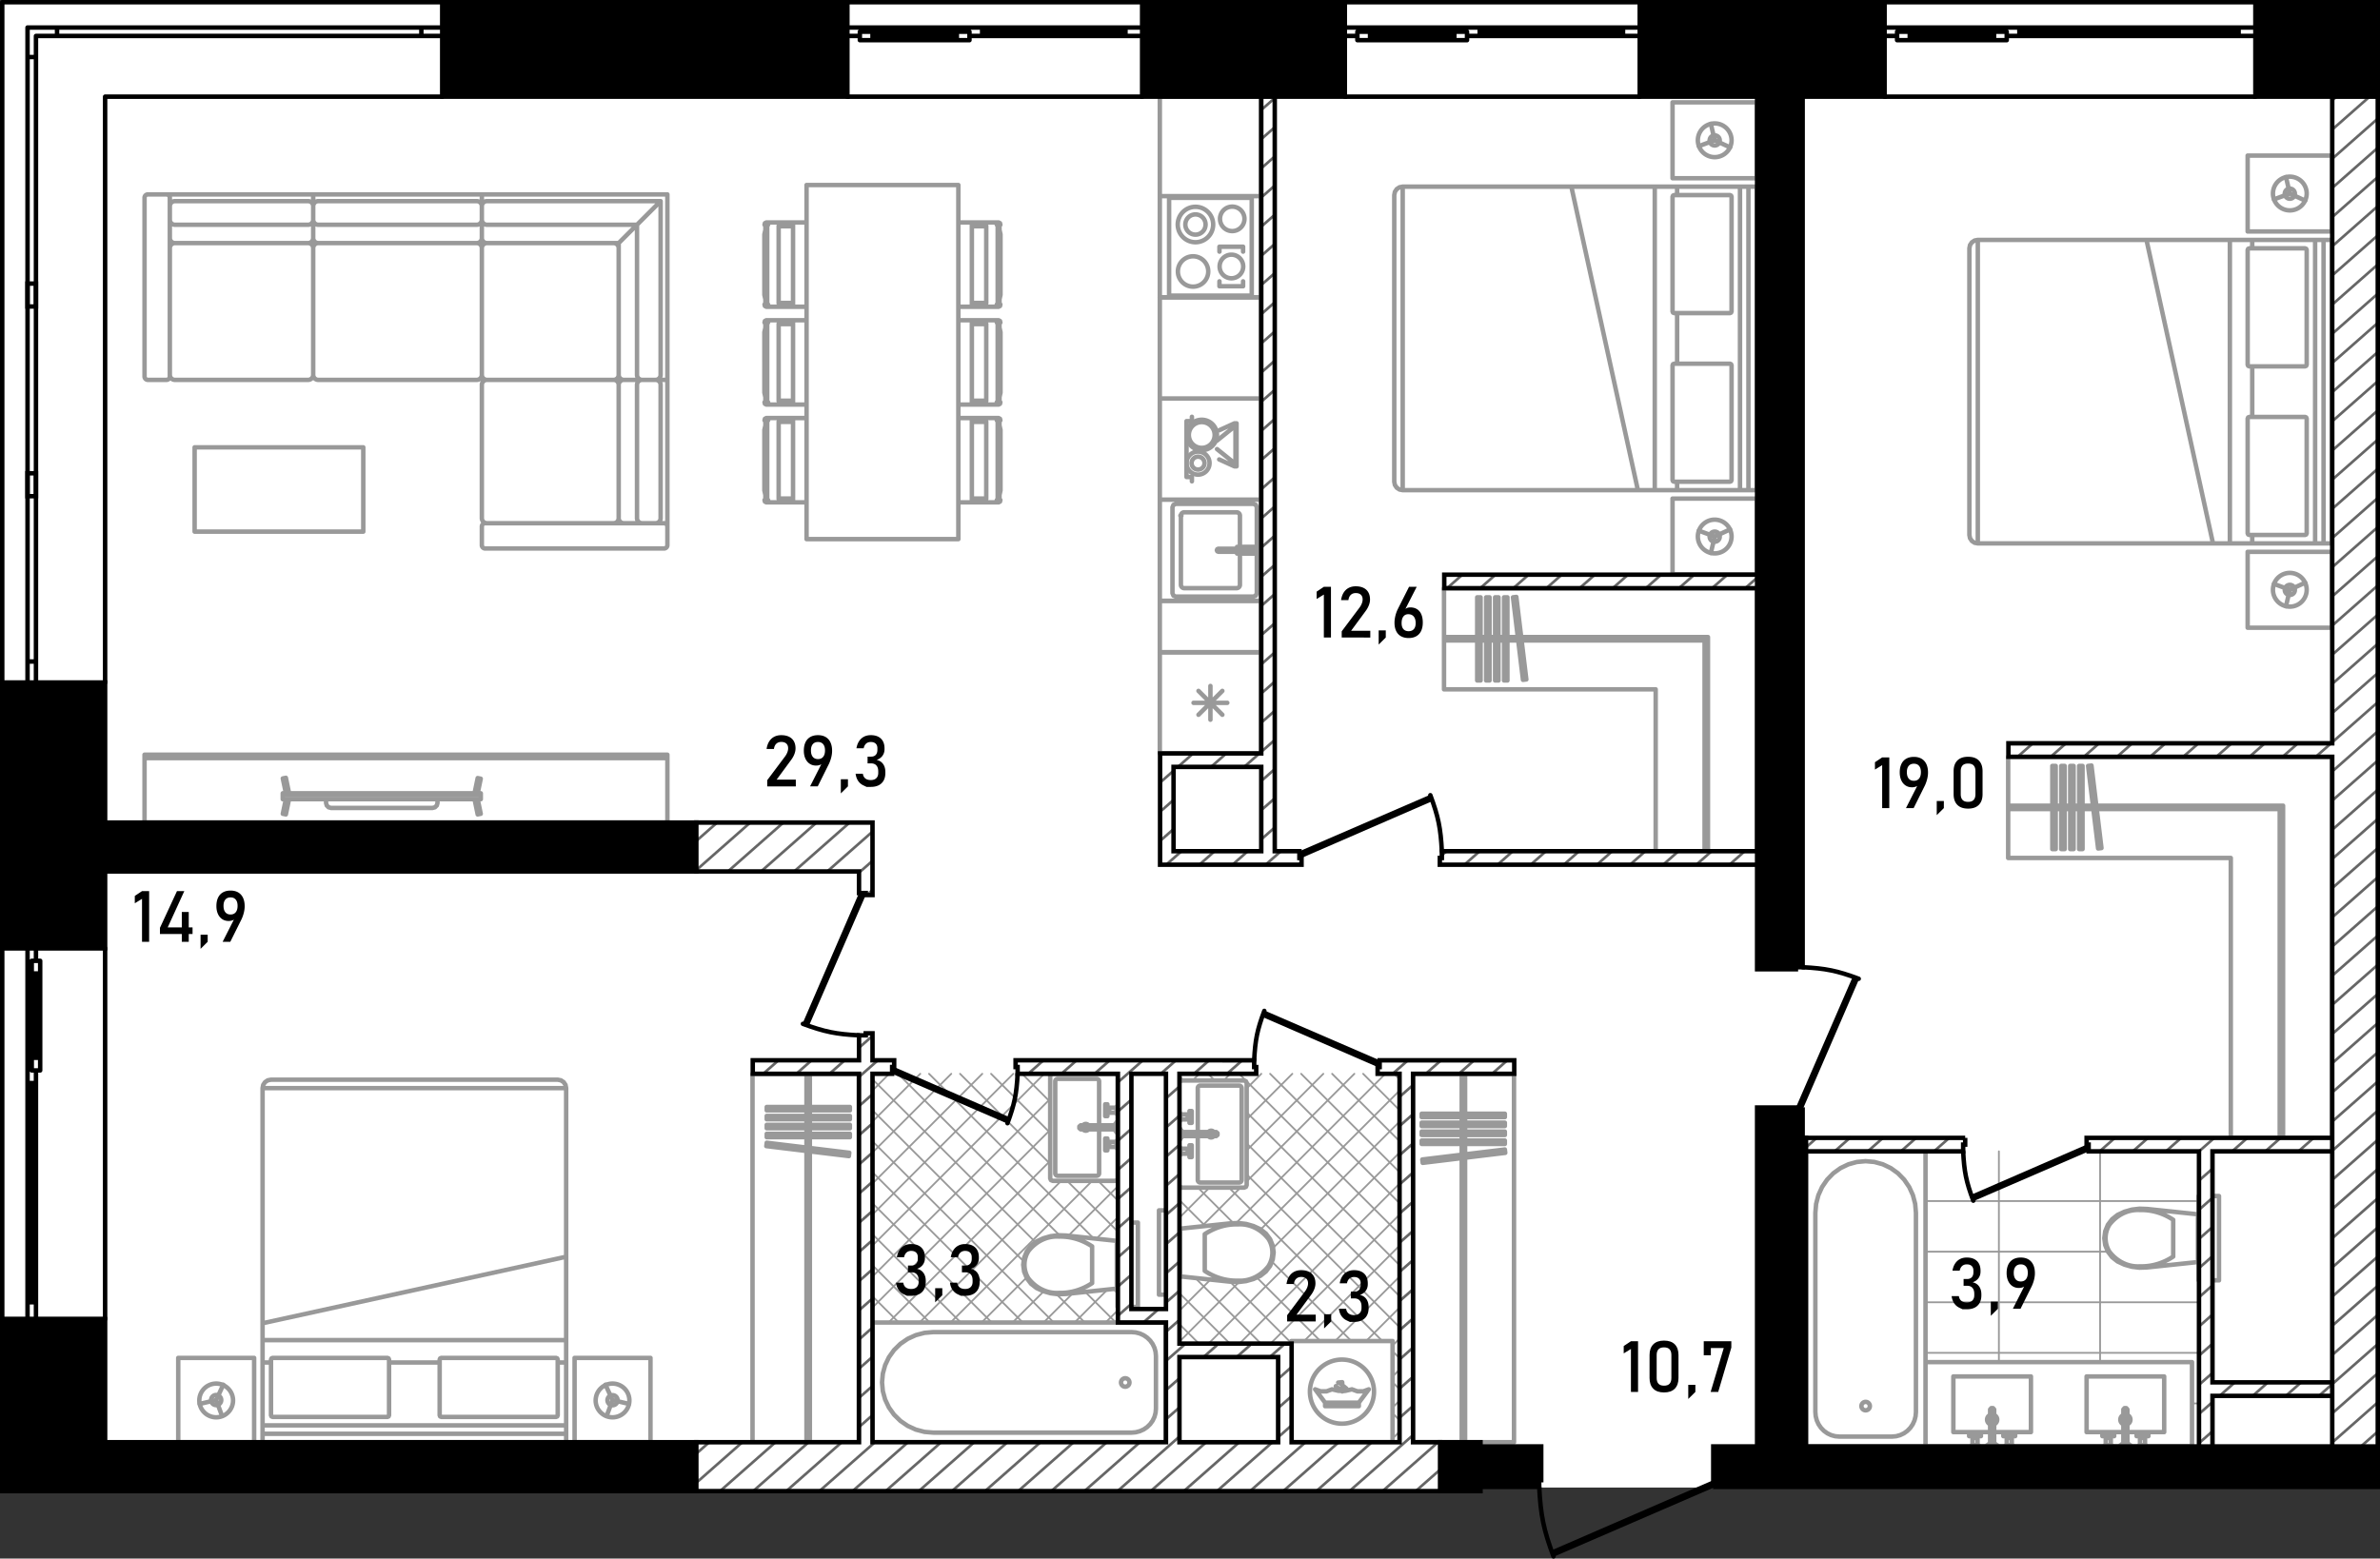 <svg version="1.1" id="_x31_2_1_" xmlns="http://www.w3.org/2000/svg" x="0" y="0" viewBox="0 0 533.221 349.274" xml:space="preserve"><rect x="0" y="0" width="533.221" height="349.274" fill="#333333" stroke="none"/><style>.st0,.st1{fill-rule:evenodd;clip-rule:evenodd}.st0{fill:#fff}.st1{stroke-width:.4}.st1,.st2{fill:none;stroke:#999;stroke-linecap:round;stroke-linejoin:round;stroke-miterlimit:3}.st2,.st4,.st5,.st7,.st8{fill-rule:evenodd;clip-rule:evenodd}.st5,.st7,.st8{fill:none;stroke:#000}.st5{stroke-linecap:round;stroke-linejoin:round;stroke-miterlimit:3}.st7,.st8{stroke-miterlimit:22.926}.st8{stroke:#666;stroke-width:.6}</style><g id="fon_1_"><path id="fon" class="st0" d="M.447.392h532.328v332.965H.447z"/></g><g id="mebel_9_"><path class="st1" d="M491.102 314.504h1.511m-61.214-11.336h61.214m-61.214-11.336h61.214m-61.214-11.336h40.872m-40.872-11.336h61.214m-22.104 36.086v-47.233m-22.672 47.233v-47.233M311.995 322.382l1.511-1.511m-1.511-5.436l1.511-1.511m-1.511-5.436l1.511-1.511m-1.511-5.436l1.511-1.511m-7.439.492l7.439-7.44m-14.386 7.44l14.386-14.386m-21.332 14.386l21.332-21.332m-28.847 21.9l28.847-28.848m-35.795 28.848l35.795-35.794m-42.74 35.794l42.741-42.741m-49.311 42.363l13.435-13.435m7.592-7.592l28.284-28.284m-49.311 42.365l7.013-7.013m11.235-11.235l31.063-31.063m-49.311 42.364l.729-.729m11.994-11.995l33.463-33.464m-41.14 34.194l8.688-8.688m1.379-1.379l24.126-24.126m-39.239 32.293l6.788-6.788m8.325-8.326l17.179-17.179m-32.292 25.346l.119-.119m14.994-14.995l10.232-10.232m-10.232 3.285l3.285-3.285m-8.458 1.511l1.512-1.512m-8.459 1.512l1.512-1.512m44.805 1.158l-1.158-1.158m1.158 8.105l-8.105-8.105m8.105 15.052l-15.052-15.052m15.052 21.999l-21.999-21.999m21.999 28.946l-28.946-28.945m28.946 35.893l-35.892-35.893m35.892 42.838l-34.197-34.196m-7.131-7.131l-1.512-1.512m42.84 49.786l-34.197-34.197m-14.077-14.077l-1.037-1.037m49.311 56.258l-34.197-34.197m34.197 41.144l-1.511-1.511m-2.278-2.278l-34.385-34.385m38.174 45.121l-1.511-1.511m-9.225-9.225l-17.814-17.814m-8.594-8.594l-7.977-7.977m45.121 52.068l-1.511-1.511m-16.172-16.172l-14.248-14.248m-11.533-11.533l-5.846-5.846m25.127 32.074l-13.756-13.756m6.93 13.877L267.8 286.393m7.749 14.697l-11.354-11.354m4.408 11.354l-4.407-4.407M247.7 296.366l2.703-2.703m-9.65 2.703l7.375-7.375m-14.321 7.375l6.555-6.555m-13.502 6.555l6.986-6.986m11.786-11.786l4.771-4.771m-30.49 23.543l10.075-10.075m9.361-9.36l11.054-11.054m-37.438 30.489l31.741-31.741m-38.687 31.741l31.741-31.741m-38.688 31.741l36.216-36.216m-39.864 32.918l39.864-39.865m-39.864 32.917l39.864-39.864m-39.864 32.917l38.542-38.542m-38.542 31.595l31.596-31.595m-31.596 24.648l24.648-24.648m-24.648 17.701l17.702-17.701m-17.702 10.754l10.754-10.754m-10.754 3.807l3.808-3.807m36.056 6.303l-6.303-6.303m21.418 28.365l-4.371-4.371m-10.744-10.744l-13.249-13.25m28.364 35.313l-11.318-11.318m-3.797-3.797l-20.197-20.197m29.954 36.9l-36.9-36.9m42.258 49.206l-.982-.983m-12.03-12.03l-36.193-36.194m48.788 55.735l-6.848-6.848m-11.139-11.138l-36.575-36.575m47.615 54.561l-6.389-6.389m-7.307-7.306l-33.919-33.919m40.668 47.614l-40.667-40.667m33.72 40.667l-33.72-33.721m26.773 33.721l-26.773-26.773m19.826 26.773l-19.827-19.827m12.88 19.827l-12.879-12.879m5.932 12.879l-5.933-5.933"/><path class="st2" d="M149.521 169.13H32.383m0 0v15.2m0 0H149.52m.001 0v-15.2M149.521 169.886H32.383M90.952 169.13v.756M149.521 169.13v.756M261.172 323.195h-65.748m0 0v-26.828m0 0h65.748m0 0v26.828M253.501 298.513l.952.082m0-.001l.922.242m0 0l.866.395m0 0l.782.537m0 .001l.675.661m0 0l.549.766m0-.001l.403.848m0 .001l.247.903m0 0l.083.932m0 0v11.804m0-.001l-.083.932m0 .001l-.247.903m0-.001l-.403.848m0 .001l-.549.766m0 0l-.675.662m0 0l-.782.536m0-.001l-.866.395m0 0l-.922.243m0 0l-.952.081m0 0h-44.379m0 0l-1.999-.171m0 .001l-1.937-.509m.001-.001l-1.817-.83m-.001.001l-1.643-1.127m.001-.001l-1.419-1.388m0 .001l-1.15-1.609m0-.001l-.848-1.78m-.001 0l-.519-1.897m0 .001l-.175-1.957m0-.001l.175-1.956m0 .001l.519-1.898m0 0l.848-1.78m.001-.001l1.15-1.609m0 0l1.419-1.389m0 0l1.643-1.126m-.001 0l1.817-.83m.001.001l1.937-.509m-.001 0l1.999-.171m0 0h44.379M253.048 309.78a.946.946 0 11-1.891-.001.946.946 0 011.891.001zM235.412 289.827l-1.645-.469m0 0l-1.552-.718m0-.001l-1.229-.968m0 0l-.943-1.248m0 .001l-.594-1.448m0-.001l-.205-1.551m0 .001l.205-1.551m0-.001l.594-1.448m0 .001l.943-1.248m0-.001l1.229-.967m0 .001l1.552-.719m0 0l1.645-.469m0-.001l1.698-.207m0 .001l1.709.059m0 0l11.585 1.223m0-.001v10.654m0 0l-11.585 1.223m0 .001l-1.709.06m0-.001l-1.698-.208M244.682 279.308v4.116M244.682 283.425v4.117M229.528 283.425a5.74 5.74 0 01.887-3.063M230.415 280.361c1.723-2.217 4.238-3.413 6.83-3.248M237.245 277.113c2.609-.071 5.185.689 7.437 2.195M244.682 287.541c-2.253 1.505-4.828 2.265-7.437 2.195M237.245 289.736c-2.591.166-5.106-1.031-6.83-3.248M230.415 286.488a5.752 5.752 0 01-.887-3.063M250.403 278.777v9.295m0 0h-.189m0 0v-9.295m0 0h.189M250.403 292.871v-18.893M254.937 292.871v-18.893M250.403 292.871h4.534M250.403 273.978h4.534M250.403 264.059v-22.861m0 .001l-.166-.401m0-.001l-.401-.166m0 0h-13.981m0 0l-.4.166m0 0l-.166.401m0 .001v22.861m0-.001l.166.4m0 0l.4.166m0 0h13.981m0 0l.401-.166m0 0l.166-.4M246.247 262.926v-9.843m0-.907v-9.844M245.68 241.766h-8.691M236.422 242.332v20.594M236.989 263.492h8.691M245.68 241.766c.313 0 .567.253.567.566M236.422 242.332c0-.313.254-.566.567-.566M236.989 263.492a.566.566 0 01-.567-.566M246.247 262.926a.566.566 0 01-.567.566M243.863 253.083a.755.755 0 01-1.208 0h1.208zm-1.21-.907a.755.755 0 011.21 0h-1.21zM249.874 252.175v.907m0 0h-7.748m0 0l-.301-.256m0 0v-.395m0 0l.301-.256m0 0h7.748M249.874 253.385v-1.512m0 0h.265m0 0v1.512m0 0h-.265M250.139 253.762v-2.268m0 .001h.265m0 0v2.268m0-.001h-.265M248.514 255.897h1.625m0 0v-.095m0 0h.132m0 0v-.283m0 0h.132m0 0v1.89m0 0h-.132m0 0v-.284m0 0h-.132m0 0v-.094m0 0h-1.625m0 0v-.322m0 0h-.416m0 0v1.078m0 0h-.491m0 0v-2.646m0 0h.491m0 0v1.077m0 0h.416m0 0v-.321M248.514 249.36h1.625m0 0v.095m0 0h.132m0 0v.283m0 0h.132m0 0v-1.89m0 0h-.132m0 0v.284m0 0h-.132m0 0v.094m0 0h-1.625m0 0v.322m0 0h-.416m0 0v-1.077m0 0h-.491m0 0v2.645m0 0h.491m0 0v-1.077m0 0h.416m0 0v.321M248.098 256.71l-.072-.072M248.098 256.219l-.072.071M248.514 256.71v-.491M250.139 257.031v-1.134M250.271 255.803v1.323M248.098 248.548l-.072.072M248.098 249.039l-.072-.072M248.514 248.548v.491M250.139 248.227v1.133M250.271 249.455v-1.323M248.098 256.464a.246.246 0 11-.492 0 .246.246 0 01.492 0zM248.098 248.794a.246.246 0 11-.491-.001.246.246 0 01.491.001zM279.187 274.283l1.645.469m0 0l1.552.718m0 0l1.229.968m0 0l.943 1.248m0 0l.594 1.448m0 0l.206 1.551m0 0l-.206 1.551m0 0l-.594 1.448m0 0l-.943 1.248m0 0l-1.229.968m0 0l-1.552.718m0 0l-1.645.469m0 0l-1.698.207m0 0l-1.709-.059m0 0l-11.585-1.223m0 0v-10.654m0 0l11.585-1.223m0 0l1.709-.059m0 0l1.698.207M269.917 284.802v-4.117M269.917 280.685v-4.116M285.07 280.685a5.737 5.737 0 01-.886 3.064M284.184 283.749c-1.723 2.217-4.238 3.413-6.83 3.248M277.354 286.997c-2.609.07-5.185-.689-7.437-2.195M269.917 276.569c2.253-1.505 4.828-2.266 7.437-2.195M277.354 274.374c2.591-.165 5.107 1.031 6.83 3.248M284.184 277.621c.571.889.881 1.961.886 3.064M264.195 285.333v-9.295m0 0h.189m0 0v9.295m0 0h-.189M264.195 271.239v18.893M259.661 271.239v18.893M264.195 271.239h-4.534M264.195 290.132h-4.534M264.195 242.71v22.861m0 0l.166.401m0 0l.401.166m0 0h13.981m0 0l.401-.166m0 0l.165-.401m0 0V242.71m0 0l-.165-.401m0 0l-.401-.165m0 0h-13.981m0 0l-.401.165m0 0l-.166.401M268.352 243.844v9.843m0 .907v9.844M268.919 265.004h8.69M278.176 264.437v-20.594M277.609 243.277h-8.69M268.919 265.004a.567.567 0 01-.567-.566M278.176 264.437a.567.567 0 01-.567.566M277.609 243.277c.313 0 .567.254.567.567M268.352 243.844c0-.313.254-.567.567-.567M271.944 254.594a.755.755 0 01-1.208 0h1.208zm-1.208-.907a.755.755 0 011.208 0h-1.208zM264.724 254.594v-.907m0 0h7.749m0 0l.3.256m0 0v.395m0 0l-.3.256m0 0h-7.749M264.724 253.385v1.511m0-.001h-.264m0 0v-1.511m0 .001h.264M264.46 253.007v2.267m0 0h-.265m0 0v-2.267m0 0h.265M266.085 250.872h-1.625m0 0v.094m0 0h-.132m0 0v.283m0 0h-.133m0 0v-1.889m0 0h.133m0 0v.283m0 0h.132m0 0v.095m0 0h1.625m0 0v.322m0 0h.415m0 0v-1.078m0 0h.492m0 0v2.646m0 0h-.492m0 0v-1.077m0 0h-.415m0 0v.321M266.085 257.409h-1.625m0 0v-.095m0 0h-.132m0 0v-.283m0 0h-.133m0 0v1.889m0 0h.133m0 0v-.283m0 0h.132m0 0v-.095m0 0h1.625m0 0v-.321m0 0h.415m0 0v1.077m0 0h.492m0 0v-2.645m0 0h-.492m0 0v1.077m0 0h-.415m0 0v-.321M266.5 250.059l.072.072M266.5 250.551l.072-.072M266.085 250.059v.491M264.46 249.738v1.134M264.328 250.966v-1.323M266.5 258.221l.072-.072M266.5 257.73l.072.071M266.085 258.221v-.491M264.46 258.542v-1.133M264.328 257.314v1.323M266.992 250.305a.246.246 0 01-.492 0 .246.246 0 01.492 0zM266.992 257.975a.246.246 0 11-.492 0 .246.246 0 01.492 0zM404.571 324.139v-66.126m0 0h26.828m0 0v66.126m0 0h-26.828M429.253 316.425l-.082.957m0 0l-.242.928m0 0l-.395.87m0 0l-.536.787m0-.001l-.662.679m.001.001l-.766.551m-.001 0l-.848.406m.001 0l-.903.249m-.001 0l-.932.083m0 0h-11.804m0 0l-.932-.083m.001 0l-.903-.249m-.001 0l-.848-.406m0 0l-.766-.551m0 0l-.662-.679m.001-.001l-.536-.787m-.001.001l-.395-.87m0 0l-.243-.928m0 0l-.081-.957m0 0V271.79m0-.001l.171-2.01m.001.001l.509-1.948m-.001 0l.83-1.828m0 0l1.127-1.652m0 0l1.388-1.427m.001 0l1.609-1.157m0 0l1.78-.852m-.001-.001l1.897-.522m.001.001l1.957-.176m-.001 0l1.957.176m0 0l1.897.522m0-.001l1.78.852m0 .001l1.609 1.157m0 0l1.389 1.427m0 0l1.126 1.652m0 0l.83 1.828m0 0l.509 1.948m0 0l.171 2.01m0-.001v44.635M418.93 315.07a.946.946 0 11-1.891-.001.946.946 0 011.891.001zM477.622 283.875l-1.645-.468m0 0l-1.552-.719m0 0l-1.23-.967m0 0l-.943-1.249m0 0l-.593-1.448m0 0l-.206-1.55m0 0l.206-1.552m0 0l.593-1.447m0 0l.943-1.248m0 0l1.23-.968m0 0l1.552-.719m0 0l1.645-.469m0 0l1.697-.207m0 0l1.71.059m0 0l11.584 1.223m0 0V282.8m0 0l-11.584 1.223m0 0l-1.71.06m0 0l-1.697-.208M486.892 273.357v4.117M486.892 277.474v4.115M471.739 277.474a5.752 5.752 0 01.886-3.064M472.625 274.409c1.723-2.217 4.239-3.413 6.83-3.248M479.455 271.162c2.61-.071 5.185.689 7.437 2.195M486.892 281.59c-2.253 1.506-4.828 2.266-7.437 2.195M479.455 283.785c-2.591.165-5.107-1.031-6.83-3.248M472.625 280.537a5.751 5.751 0 01-.886-3.063M492.613 272.826v9.295m0 0h-.188m0 0v-9.295m0 0h.188M492.613 286.92v-18.893M497.147 286.92v-18.893M492.613 286.92h4.534M492.613 268.027h4.534M137.48 85.129h-28.39M107.956 83.995v-28.39M109.09 54.472h28.389M138.613 55.605v28.39M148.009 45.076h-38.92M107.956 46.209v7.129M109.09 54.472h29.523M138.613 54.472v29.524M139.746 85.129h7.13M148.009 83.995v-38.92M109.09 50.365h33.629M142.719 50.365v33.631M107.956 43.564h41.565M149.521 43.564v41.564M107.956 43.564v2.645M146.876 85.129h2.645M139.746 85.129h-2.266M107.956 53.338v2.268M138.613 54.472l9.396-9.396M109.09 85.129a1.134 1.134 0 01-1.134-1.133M107.956 55.605c0-.626.508-1.134 1.134-1.134M137.48 54.472c.626 0 1.134.508 1.134 1.134M138.613 83.995c0 .626-.507 1.133-1.134 1.133M107.956 46.209c0-.625.508-1.133 1.134-1.133M109.09 54.472a1.134 1.134 0 01-1.134-1.134M139.746 85.129a1.133 1.133 0 01-1.133-1.133M148.009 83.995c0 .626-.507 1.133-1.134 1.133M109.09 50.365a1.134 1.134 0 01-1.134-1.134M143.852 85.129a1.133 1.133 0 01-1.133-1.133M70.169 43.564h37.786M70.169 43.564v2.645M107.956 43.564v2.645M70.169 53.338v2.268M107.956 53.338v2.268M106.822 85.129H71.303M70.169 83.995v-28.39M71.303 54.472h35.519M107.956 55.605v28.39M106.822 45.076H71.303M70.169 46.209v7.129M71.303 54.472h35.519M107.956 53.338v-7.129M71.303 50.365h35.519M71.303 85.129a1.134 1.134 0 01-1.134-1.133M70.169 55.605c0-.626.507-1.134 1.134-1.134M106.822 54.472c.626 0 1.133.508 1.133 1.134M107.956 83.995c0 .626-.507 1.133-1.133 1.133M70.169 46.209c0-.625.507-1.133 1.134-1.133M71.303 54.472a1.134 1.134 0 01-1.134-1.134M107.956 53.338c0 .626-.507 1.134-1.133 1.134M106.822 45.076c.626 0 1.133.508 1.133 1.133M71.303 50.365a1.134 1.134 0 01-1.134-1.134M107.956 49.232c0 .626-.507 1.134-1.133 1.134M37.295 85.129h-4.157M32.383 84.373V44.319M33.139 43.564h4.157M38.051 44.32v40.053M37.295 43.564h32.874M70.169 43.564v2.645M70.169 53.338v2.268M69.036 85.129H39.184M38.051 83.995v-28.39M39.185 54.472h29.851M70.169 55.605v28.39M69.036 45.076H39.184M38.051 46.209v7.129M39.185 54.472h29.851M70.169 53.338v-7.129M39.185 50.365h29.851M33.139 85.129a.755.755 0 01-.755-.755M32.383 44.32c0-.417.338-.755.755-.755M37.295 43.564c.417 0 .755.338.755.755M38.051 84.373a.755.755 0 01-.755.755M39.185 85.129a1.134 1.134 0 01-1.134-1.133M38.051 55.605c0-.626.508-1.134 1.134-1.134M69.036 54.472c.626 0 1.133.508 1.133 1.134M70.169 83.995c0 .626-.507 1.133-1.133 1.133M38.051 46.209c0-.625.508-1.133 1.134-1.133M39.185 54.472a1.134 1.134 0 01-1.134-1.134M70.169 53.338c0 .626-.507 1.134-1.133 1.134M69.036 45.076c.626 0 1.133.508 1.133 1.133M39.185 50.365a1.134 1.134 0 01-1.134-1.134M70.169 49.232c0 .626-.507 1.134-1.133 1.134M107.956 118.003v4.157M108.711 122.915h40.055M149.521 122.16v-4.157M148.765 117.247h-40.054M149.521 118.003V85.129M149.521 85.129h-2.645M139.746 85.129h-2.266M107.956 86.262v29.852M109.09 117.247h28.389M138.613 116.114V86.262M137.48 85.129h-28.39M148.009 86.262v29.852M146.876 117.247h-7.13M138.613 116.114V86.262M139.746 85.129h7.13M142.719 116.114V86.262M108.711 122.915a.756.756 0 01-.756-.756M149.521 122.16a.756.756 0 01-.755.756M148.765 117.247c.417 0 .755.338.755.755M107.956 118.003c0-.417.338-.755.756-.755M109.09 117.247a1.134 1.134 0 01-1.134-1.134M138.613 116.114c0 .626-.507 1.134-1.134 1.134M137.48 85.129c.626 0 1.134.508 1.134 1.134M107.956 86.262c0-.626.508-1.134 1.134-1.134M148.009 116.114c0 .626-.507 1.134-1.134 1.134M139.746 117.247a1.133 1.133 0 01-1.133-1.134M138.613 86.262c0-.626.507-1.134 1.133-1.134M146.876 85.129c.626 0 1.134.508 1.134 1.134M143.852 117.247a1.133 1.133 0 01-1.133-1.134M142.719 86.262c0-.626.507-1.134 1.133-1.134M431.399 305.246h59.703M431.399 324.139h59.703M491.102 305.246v18.893M431.399 305.246v18.893M437.634 308.458h17.382M455.016 308.458v12.47M455.016 320.927h-8.237m-.907 0h-8.238M437.634 320.927v-12.469M467.486 308.458h17.381M484.867 308.458v12.47M484.867 320.927h-8.237m-.907 0h-8.236M467.486 320.927v-12.469M447.459 318.135c0 .464-.279.863-.679 1.038v-2.077c.399.175.679.575.679 1.039zm-1.587 1.039a1.133 1.133 0 010-2.079v2.079zM477.31 318.135c0 .464-.279.863-.68 1.038v-2.078c.401.176.68.576.68 1.04zm-1.587 1.039a1.135 1.135 0 010-2.078v2.078zM446.779 323.61h-.907m0 0v-7.748m0 0l.256-.301m0 0h.395m0 0l.256.301m0 0v7.748M445.569 323.61h1.512m0 0v.265m0 0h-1.512m0 0v-.265M445.192 323.875h2.267m0 0v.265m0 0h-2.267m0 0v-.265M443.057 322.25v1.625m0 0h.095m0 0v.132m0 0h.283m0 0v.133m0 0h-1.889m0 0v-.133m0 0h.283m0 0v-.132m0 0h.095m0 0v-1.625m0 0h.321m0 0v-.416m0 0h-1.077m0 0v-.491m0 0h2.645m0 0v.491m0 0h-1.077m0 0v.416m0 0h.321M449.594 322.25v1.625m0 0h-.094m0 0v.132m0 0h-.284m0 0v.133m0 0h1.889m0 0v-.133m0 0h-.283m0 0v-.132m0 0h-.094m0 0v-1.625m0 0h-.322m0 0v-.416m0 0h1.077m0 0v-.491m0 0h-2.645m0 0v.491m0 0h1.077m0 0v.416m0 0h-.321M476.63 323.61h-.907m0 0v-7.748m0 0l.256-.301m0 0h.395m0 0l.256.301m0 0v7.748M475.421 323.61h1.511m0 0v.265m0 0h-1.511m0 0v-.265M475.043 323.875h2.267m0 0v.265m0 0h-2.267m0 0v-.265M472.908 322.25v1.625m0 0h.095m0 0v.132m0 0h.283m0 0v.133m0 0h-1.889m0 0v-.133m0 0h.283m0 0v-.132m0 0h.095m0 0v-1.625m0 0h.321m0 0v-.416m0 0h-1.077m0 0v-.491m0 0h2.645m0 0v.491m0 0h-1.077m0 0v.416m0 0h.321M479.445 322.25v1.625m0 0h-.095m0 0v.132m0 0h-.283m0 0v.133m0 0h1.889m0 0v-.133m0 0h-.283m0 0v-.132m0 0h-.095m0 0v-1.625m0 0h-.321m0 0v-.416m0 0h1.077m0 0v-.491m0 0h-2.645m0 0v.491m0 0h1.077m0 0v.416m0 0h-.321M442.244 321.834l.072-.072M442.735 321.834l-.072-.072M442.244 322.25h.491M441.923 323.875h1.133M443.151 324.007h-1.323M450.406 321.834l-.072-.072M449.915 321.834l.072-.072M450.406 322.25h-.491M450.727 323.875h-1.133M449.5 324.007h1.321M472.095 321.834l.072-.072M472.587 321.834l-.072-.072M472.095 322.25h.491M471.774 323.875h1.134M473.003 324.007h-1.324M480.257 321.834l-.072-.072M479.766 321.834l.072-.072M480.257 322.25h-.491M480.579 323.875h-1.133M479.351 324.007h1.322M442.735 321.589a.246.246 0 11-.491 0 .246.246 0 01.491 0zM450.406 321.589a.246.246 0 11-.492 0 .246.246 0 01.492 0zM472.587 321.589a.246.246 0 11-.491 0 .246.246 0 01.491 0zM480.257 321.589a.246.246 0 11-.492 0 .246.246 0 01.492 0zM262.684 113.67v19.271m0 0l.221.534m0 0l.534.222m0 0h17.382m0 0l.535-.222m0 0l.221-.534m0 0V113.67m0 0l-.221-.534m0 0l-.535-.222m0 0h-17.382m0 0l-.534.222m0 0l-.221.534M259.85 111.97v22.671M282.521 111.97v22.671M259.85 111.97h22.672M259.85 134.641h22.672M264.573 115.559v15.493M265.329 131.807h11.713M277.798 131.052v-15.493M277.043 114.803h-11.714M264.573 115.559h.108a.108.108 0 00-.108-.108.108.108 0 10.108.108h-.108zM265.329 131.807a.755.755 0 01-.756-.755M277.798 131.052a.755.755 0 01-.756.755M277.043 114.803c.417 0 .756.338.756.756M264.573 115.559c0-.417.338-.756.756-.756M272.966 122.965l-.24.1m0 0l-.099.241m0 0l.1.24m0 0l.241.099m0 0h7.476m0 0l.24-.099m0 0l.099-.241m0 0l-.099-.24m0 0l-.24-.1m0 0h-7.478M278.516 122.55v.415m0 0h1.927m0 0l.241.099m0 .001l.099.24m0-.001l-.099.241m0 .001l-.241.1m0 0h-1.927m0 0v.414m0 0h2.457m0 0v-1.509m0-.001h-2.457M277.156 122.561v.404m0 0h1.323m0 0v-.404m0 0h-1.323M277.156 124.05h1.323m0 0v-.404m0 0h-1.323m0 0v.404M259.85 89.298v22.672M282.521 89.298v22.672M259.85 89.298h22.672M259.85 111.97h22.672M259.85 89.298V66.626m0 0h22.672m0 0v22.672m0 0H259.85M261.928 44.332v21.916m0 0h18.515m0 0V44.332m0 0h-18.515M273.208 55.29h5.299M278.507 55.29v1.096M273.208 55.29v1.096M273.208 64.144h5.299M278.507 63.048v1.096M273.208 63.048v1.096M278.813 49.044a2.74 2.74 0 11-5.48 0 2.74 2.74 0 015.48 0zM271.802 50.315a3.968 3.968 0 11-7.937-.001 3.968 3.968 0 017.937.001z"/><path class="st2" d="M270.102 50.315a2.267 2.267 0 11-4.534 0 2.267 2.267 0 014.534 0zM278.534 59.717a2.645 2.645 0 11-5.29 0 2.645 2.645 0 015.29 0zM270.698 60.835a3.4 3.4 0 11-6.801 0 3.4 3.4 0 116.801 0zM259.85 43.954v22.672M282.521 43.954v22.672M259.85 43.954h22.672M259.85 66.626h22.672M259.85 146.166v22.672m0 0h22.672m0 0v-22.672m0 0H259.85M274.964 157.502h-7.557M273.857 154.83l-5.343 5.344M271.186 153.724v7.557M268.514 154.83l5.343 5.344M259.85 43.954V21.66m0 0h22.672m0 0v22.294m0 0H259.85M52.214 313.748a3.78 3.78 0 11-7.558 0 3.78 3.78 0 017.558 0z"/><path class="st2" d="M49.569 313.748a1.134 1.134 0 11-2.269 0 1.134 1.134 0 012.269 0zM141.012 313.748a3.78 3.78 0 11-7.558 0 3.78 3.78 0 017.558 0z"/><path class="st2" d="M138.367 313.748a1.134 1.134 0 11-2.267.001 1.134 1.134 0 012.267-.001zM272.656 97.477a3.412 3.412 0 11-6.824 0 3.412 3.412 0 016.824 0z"/><path class="st2" d="M272.135 97.477a2.89 2.89 0 11-5.78 0 2.89 2.89 0 015.78 0zM270.992 103.785a2.58 2.58 0 11-5.16 0 2.58 2.58 0 015.16 0z"/><path class="st2" d="M269.858 103.785a1.445 1.445 0 11-2.89 0 1.445 1.445 0 012.89 0zM307.838 311.859a7.18 7.18 0 11-14.36 0 7.18 7.18 0 0114.36 0zM387.945 31.436a3.778 3.778 0 11-7.557 0 3.778 3.778 0 017.557 0z"/><path class="st2" d="M385.3 31.436a1.134 1.134 0 11-2.267-.001 1.134 1.134 0 012.267.001zM387.945 120.233a3.778 3.778 0 11-7.557.001 3.778 3.778 0 017.557-.001z"/><path class="st2" d="M385.3 120.233a1.134 1.134 0 11-2.267 0 1.134 1.134 0 012.267 0zM516.797 43.368a3.778 3.778 0 11-7.56 0 3.778 3.778 0 017.56 0z"/><path class="st2" d="M514.151 43.368a1.133 1.133 0 11-2.265 0 1.133 1.133 0 012.265 0zM516.797 132.166a3.778 3.778 0 11-7.56 0 3.778 3.778 0 017.56 0z"/><path class="st2" d="M514.151 132.166a1.133 1.133 0 11-2.265 0 1.133 1.133 0 012.265 0zM43.606 100.243v18.893m0 0h37.786m0 0v-18.893m0 0H43.606M63.35 178.075v1.02m0 0h44.369m0 0v-1.02m0 0H63.35M64.754 179.095l-.709 3.41m0-.001l-.681-.141m0 0l.681-3.269m0 .001h.709M73.051 179.095v.832m0-.001l.152.567m0 0l.414.415m0 0l.568.152m0 0h22.699m0 0l.566-.152m0 0l.415-.415m0 0l.152-.567m0 0v-.832m0 .001H73.051M64.754 177.717l-.709-3.41m0 .001l-.681.141m0 0l.681 3.269m0-.001h.709M106.315 179.095l.709 3.41m0-.001l.68-.141m0 0l-.68-3.269m0 .001h-.709M106.315 177.777l.709-3.41m0 0l.68.141m0 0l-.68 3.269m0 0h-.709M63.35 177.777v.298m0 0h44.369m0 0v-.298m0 0H63.35M58.827 243.844h68.016m0 0v75.573m0 0H58.827m0 0v-75.573M60.716 241.954h64.236m0 0l.723.144m0 0l.613.41m0 0l.41.613m0 0l.144.723m0 0H58.826m0 0l.144-.723m0 0l.41-.613m0 0l.613-.41m0 0l.723-.144M58.827 323.195h68.016m0 0v-3.778m0 0H58.827m0 0v3.778M126.842 323.195H58.826m0 0v-1.889m0 0h68.016m0 0v1.889M128.732 323.195h17.004m-.001 0v-18.893m0 0h-17.004m.001 0v18.893M56.937 323.195H39.933m0 0v-18.893m0 0h17.004m0 0v18.893M98.88 317.527h25.694m0 0l.268-.111m0 0l.11-.267m0 0v-12.47m0 0l-.11-.267m0 0l-.268-.111m0 0H98.88m0 0l-.267.111m0 0l-.111.267m0 0v12.47m0 0l.111.267m0 0l.267.111M86.789 317.527H61.094m0 0l-.267-.111m0 0l-.111-.267m0 0v-12.47m0 0l.111-.267m0 0l.267-.111m0 0h25.695m0 0l.267.111m0 0l.11.267m0 0v12.47m0 0l-.11.267m0 0l-.267.111M58.827 305.325h1.89M87.166 305.325h11.336M124.953 305.325h1.89M58.827 300.316h68.016m0 0V281.63m0 0l-68.016 14.907m0 0v3.779M44.756 314.608l3.68-.86m0 0l1.583-3.431m0 0l-1.583 3.431m0 0l1.306 3.546M140.913 314.608l-3.679-.86m0 0l-1.584-3.431m0 0l1.584 3.431m0 0l-1.306 3.546M168.596 240.632h23.805m0 0v82.563m0 0h-23.805m0 0v-82.563M180.688 323.195h.756m0 0v-82.563m0 0h-.756m0 0v82.563M190.408 248.069h-18.626m0 0v.756m0 0h18.626m0 0v-.756M190.408 250.073h-18.626m0 0v.756m0 0h18.626m0 0v-.756M190.408 252.078h-18.626m0 0v.755m0 0h18.626m0 0v-.755M190.408 254.082h-18.626m0 0v.756m0 0h18.626m0 0v-.756M190.273 258.328l-18.491-2.241m.001 0l-.091.75m-.001 0l18.491 2.241m0 0l.091-.75M316.529 240.632h22.672m0 0v82.563m0 0h-22.672m0 0v-82.563M328.243 323.195h-.756m0 0v-82.563m0 0h.756m0 0v82.563M318.522 249.58h18.626m0 0v.756m0 0h-18.626m0 0v-.756M318.522 251.585h18.626m0 0v.755m0 0h-18.626m0 0v-.755M318.522 253.589h18.626m0 0v.756m0 0h-18.626m0 0v-.756M318.522 255.594h18.626m0 0v.756m0 0h-18.626m0 0v-.756M318.657 259.84l18.491-2.241m0 0l.091.75m0 0l-18.491 2.241m0 0l-.091-.75M382.655 190.754h-.756m0 0v-47.232m0 0l.756-.756m0 0v47.988M323.52 154.479v-22.672m0 0h70.094m0 0v58.947m0 0h-22.672m0 0v-36.275m0 0H323.52M382.655 142.766l-.756.756m0-.001h-58.38m0 0v-.756m0 .001h59.136M330.957 152.486V133.86m0 0h.756m0 0v18.626m0 0h-.756M332.962 152.486V133.86m0 0h.755m-.001 0v18.626m0 0h-.755M334.966 152.486V133.86m0 0h.756m0 0v18.626m0 0h-.756M336.971 152.486V133.86m0 0h.756m0 0v18.626m0 0h-.756M341.216 152.35l-2.241-18.49m0 0l.75-.092m0 0l2.241 18.491m0 0l-.75.091M314.262 109.842V41.827m0 0h75.573m0 0v68.015m0 0h-75.573M312.373 107.953V43.716m0 0l.144-.723m0 0l.41-.613m0 0l.613-.409m-.001 0l.723-.144m.001 0v68.015m0 0l-.723-.144m-.001 0l-.613-.409m.001 0l-.41-.613m0 0l-.144-.723M393.613 109.842V41.827m0 0h-3.778m0 0v68.015m0 0h3.778M393.613 41.827v68.015m0 0h-1.889m0 0V41.827m0 0h1.889M393.613 39.937V22.934m0 0H374.72m0 0v17.003m0 0h18.893M393.613 111.732v17.003m0 0H374.72m0 0v-17.003m0 0h18.893M387.945 69.789V44.094m0 0l-.11-.267m0 0l-.267-.111m0 0h-12.47m0 0l-.268.111m0 0l-.11.267m0 0v25.695m0 0l.11.267m0 0l.268.111m0 0h12.47m0 0l.267-.111m0 0l.11-.267M387.945 81.88v25.695m0 0l-.11.267m0 0l-.267.111m0 0h-12.47m0 0l-.268-.111m0 0l-.11-.267m0 0V81.88m0 0l.11-.267m0 0l.268-.111m0 0h12.47m0 0l.267.111m0 0l.11.267M375.744 109.842v-1.889M375.744 81.502V70.167M375.744 43.716v-1.889M370.734 109.842V41.827m0 0h-18.686m0 0l14.908 68.015m0 0h3.778M443.113 121.774V53.759m0 0h75.572m0 0v68.015m0 0h-75.572M441.224 119.885V55.648m0 0l.144-.723m0 0l.409-.613m0 0l.613-.409m0 0l.723-.144m0 0v68.015m0 0l-.723-.143m0 0l-.613-.41m0 0l-.409-.613m0 0l-.144-.723M522.465 121.774V53.759m0 0h-3.779m0 0v68.015m0 0h3.779M522.465 53.759v68.015m0 0h-1.89m0 0V53.759m0 0h1.89M522.465 51.87V34.866m0 0h-18.894m0 0V51.87m0 0h18.894M522.465 123.664v17.004m0 0h-18.894m0 0v-17.004m0 0h18.894M516.797 81.721V56.026m0 0l-.11-.267m0 0l-.268-.111m0 0h-12.47m0 0l-.266.111m0 0l-.112.267m0 0v25.695m0 0l.112.267m0 0l.266.111m0 0h12.47m0 0l.268-.111m0 0l.11-.267M516.797 93.813v25.694m0 0l-.11.267m0 0l-.268.111m0 0h-12.47m0 0l-.266-.111m0 0l-.112-.267m0 0V93.813m0 0l.112-.268m0 0l.266-.11m0 0h12.47m0 0l.268.11m0 0l.11.268M504.595 121.774v-1.889M504.595 93.435V82.099M504.595 55.648v-1.889M499.586 121.774V53.759m0 0H480.9m0 0l14.907 68.015m0 0h3.779M267.038 93.408v.963m0 0h-1.204m-.001 0v12.524m0 0h1.204m.001 0v.964M277.042 94.872v9.634m0 0h-.478m0 0v-.723m0 0h.237m0 0v-8.188m0 0h-.237m0 0v-.723m0 0h.478M276.564 94.872l-.104.047m-.103.048l-.103.047m-.103.046l-.103.048m-.103.047l-.103.047m-.103.047l-.103.047m-.103.048l-.103.047m-.103.047l-.103.047m-.104.047l-.102.047m-.104.047l-.103.048m-.103.047l-.103.047m-.103.047l-.103.047m-.103.048l-.104.046m-.102.048l-.104.047m-.103.047l-.103.047m-.103.047l-.103.048m-.103.047l-.103.047m-.103.047l-.103.047M276.564 104.506l-.104-.047m-.103-.047l-.103-.048m-.103-.046l-.103-.048m-.103-.047l-.103-.047m-.103-.047l-.103-.048m-.103-.047l-.103-.047m-.103-.047l-.103-.047m-.104-.047l-.102-.048m-.104-.046l-.103-.048m-.103-.047l-.103-.047m-.103-.047l-.103-.047m-.103-.047l-.104-.048m-.102-.047l-.104-.047m-.103-.047l-.103-.047m-.103-.047l-.103-.048m-.103-.047l-.103-.047m-.103-.047l-.103-.047M276.564 94.872v.078m0 .113v.114m0 .113v.113m0 .114v.078m0 0l-.052.041m-.088.072l-.088.071m-.088.072l-.088.071m-.088.072l-.088.071m-.087.072l-.089.071m-.088.071l-.088.072m-.088.071l-.088.072m-.088.071l-.088.072m-.088.071l-.087.071m-.089.072l-.088.071m-.088.072l-.088.071m-.088.072l-.088.071m-.088.072l-.088.071m-.088.072l-.088.071m-.088.071l-.088.072m-.088.071l-.088.072m-.088.071l-.088.072m-.088.071l-.088.071m-.088.072l-.088.071m-.088.072l-.088.071m-.088.072l-.088.071m-.088.072l-.088.072m-.088.071l-.052.041M276.564 104.506v-.078m0-.113v-.114m0-.113v-.113m0-.114v-.078m0 0l-.052-.042m-.088-.071l-.088-.071m-.088-.072l-.088-.071m-.088-.072l-.088-.071m-.087-.072l-.089-.071m-.088-.071l-.088-.072m-.088-.071l-.088-.072m-.088-.071l-.088-.072m-.088-.071l-.087-.072m-.089-.071l-.088-.072m-.088-.071l-.088-.071m-.088-.072l-.088-.071m-.088-.072l-.088-.071m-.088-.072l-.088-.071m-.088-.071l-.088-.072m-.088-.071l-.088-.072m-.088-.071l-.088-.072m-.088-.071l-.088-.072m-.088-.071l-.088-.071m-.088-.072l-.088-.071m-.088-.072l-.088-.071m-.088-.072l-.088-.071m-.088-.071l-.052-.042M259.85 134.641h22.672m0 0v11.524m0 0H259.85m0 0v-11.524M306.667 311.343l-1.233.449m0 0h-1.312m0 0l-1.233-.449m0 0l-1.473.342m0 0h-1.513m0 0l-1.473-.342m0 0l-1.235.45m0 0h-1.314m0 0l-1.234-.45m0 0l2.231 2.987m0 0h7.558m0 0l2.231-2.987M304.436 314.591h-7.557m0 0v-.261m0 .001h7.557m0 0v.261M304.436 315.115h-7.557m0 0v-.262m0 0h7.557m0 0v.262M299.815 309.828l.891-.085m0 0l.022.226m.001 0l-.477.045m-.001 0l1.383 1.142m0 0l-.126.153m0 0l-.641-.53m0 0l-.068.081m0 0l.74.611m.001 0l-.121.146m-.001 0l-.739-.611m.001 0l-.081.097m-.001 0l.601.497m0 0l-.107.13m0 0l-.601-.496m.001 0l-.081.097m-.001 0l.415.343m.001 0l-.116.139m0 0l-1.422-1.174M311.995 300.523h-22.672m0 0v22.671m0 0h22.672m0 0v-22.671M511.507 254.99h-.756m0 0v-73.683m0 0l.756-.755m0 0v74.438M449.915 192.266v-22.672m0-.001h72.55m0 0v85.397m0 0h-22.672m0 0v-62.725m0 .001h-49.878M511.507 180.552l-.756.755m0 0h-60.836m0 0v-.755m0 0h61.592M459.808 190.272v-18.626m0 0h.756m0 0v18.626m0 0h-.756M461.812 190.272v-18.626m0 0h.756m0 0v18.626m0 0h-.756M463.817 190.272v-18.626m0 0h.755m0 0v18.626m0 0h-.755M465.822 190.272v-18.626m0 0h.756m0 0v18.626m0 0h-.756M470.068 190.137l-2.242-18.491m0 0l.751-.091m0 0l2.241 18.491m0 0l-.75.091M383.307 27.756l.86 3.68m0 0l3.431 1.583m0 0l-3.431-1.583m0 0l-3.546 1.306M383.307 123.913l.86-3.68m0 0l3.431-1.583m0 0l-3.431 1.583m0 0l-3.546-1.305M512.158 39.688l.86 3.68m0 0l3.431 1.583m0 0l-3.431-1.583m0 0l-3.546 1.306M512.158 135.845l.86-3.679m0 0l3.431-1.584m0 0l-3.431 1.584m0 0l-3.546-1.307M214.711 68.743h3.028m0 0v-.859m0-.001V50.709m0 0v-.859m0-.001h-3.028M221.166 49.849h-3.427m0 0v.859m0 .001h3.224m0 0v-.058m0 0l-.196-.294m0 0l.087-.342m0-.001l.312-.165M223.525 50.651l-.197-.294m0 0l.087-.343m0 0l.312-.164m0 0h-2.561m0 0l-.313.164m0 0l-.087.343m0 0l.196.294m0 0v17.291m0 0l-.196.293m0 0l.087.343m0 0l.313.165m0 0h2.561m0 0l-.312-.165m0 0l-.087-.343m0 0l.197-.293m0 0V50.651M221.166 68.743l-.312-.165m0 0l-.087-.342m0-.001l.196-.294m0 .001v-.058m0-.001h-3.224m0 0v.859m0 .001h3.427M223.931 67.078l.225-1.004V52.517l-.225-1.004zM223.931 51.513v15.566m0 0l.227-1.005m-.001 0V52.518m0 0l-.227-1.005M223.931 50.651l.196-.294m-.001 0l-.087-.343m0 0l-.312-.164m0 0l-.313.164m0 0l-.087.343m0 0l.198.294m.001 0v17.291m0 0l-.198.293m-.001 0l.087.343m0 0l.313.165m0 0l.312-.165m0 0l.087-.343m0 0l-.196-.293m.001 0V50.651M214.711 90.659h3.028m0 0V89.8m0 0V72.625m0 0v-.859m0 0h-3.028M221.166 71.766h-3.427m0 0v.859m0 0h3.224m0 0v-.058m0 0l-.196-.293m0 0l.087-.343m0 0l.312-.165M223.525 72.567l-.197-.293m0 0l.087-.343m0 0l.312-.165m0 0h-2.561m0 0l-.313.165m0 0l-.087.343m0 0l.196.293m0 0v17.291m0 0l-.196.293m0 0l.087.343m0 0l.313.165m0 0h2.561m0 0l-.312-.165m0 0l-.087-.343m0 0l.197-.293m0 0V72.567M221.166 90.659l-.312-.165m0 0l-.087-.342m0 0l.196-.294m0 0V89.8m0 0h-3.224m0 0v.859m0 0h3.427M223.931 88.995l.225-1.004V74.435l-.225-1.005zM223.931 73.429v15.566m0 .001l.227-1.005m-.001 0V74.435m0 0l-.227-1.005M223.931 72.567l.196-.293m-.001 0l-.087-.343m0 0l-.312-.165m0 0l-.313.165m0 0l-.087.343m0 0l.198.293m.001 0v17.291m0 0l-.198.293m-.001 0l.087.343m0 0l.313.165m0 0l.312-.165m0 0l.087-.343m0 0l-.196-.293m.001 0V72.567M180.703 68.743h-3.027m-.001 0v-.859m0-.001V50.709m0 0v-.859m0-.001h3.027M171.888 50.651l.196-.294m0 0l-.087-.343m.001 0l-.312-.164m0 0h2.561m0 0l.313.164m0 0l.087.343m0 0l-.196.294m0 0v17.291m0 0l.196.293m0 0l-.087.343m0 0l-.313.165m0 0h-2.561m0 0l.312-.165m0 0l.087-.343m-.001 0l-.196-.293m0 0V50.651M174.247 68.743l.312-.165m0 0l.087-.342m0-.001l-.196-.294m0 .001v-.058m0-.001h3.225m0 0v.859m0 .001h-3.428M171.256 52.517v13.558l.226 1.003V51.513zM171.482 51.513v15.566m0 0l-.227-1.005m0 0V52.518m0 0l.227-1.005M171.482 50.651l-.196-.294m0 0l.087-.343m0 0l.312-.164m0 0l.313.164m0 0l.087.343m0 0l-.197.294m0 0v17.291m0 0l.197.293m0 0l-.087.343m0 0l-.313.165m0 0l-.312-.165m0 0l-.087-.343m0 0l.196-.293m0 0V50.651M180.703 90.659h-3.027m-.001 0V89.8m0 0V72.625m0 0v-.859m0 0h3.027M174.247 71.766h3.428m0 0v.859m0 0h-3.225m0 0v-.058m0 0l.196-.293m0 0l-.087-.343m0 0l-.312-.165M171.888 72.567l.196-.293m0 0l-.087-.343m.001 0l-.312-.165m0 0h2.561m0 0l.313.165m0 0l.087.343m0 0l-.196.293m0 0v17.291m0 0l.196.293m0 0l-.087.343m0 0l-.313.165m0 0h-2.561m0 0l.312-.165m0 0l.087-.343m-.001 0l-.196-.293m0 0V72.567M174.247 90.659l.312-.165m0 0l.087-.342m0 0l-.196-.294m0 0V89.8m0 0h3.225m0 0v.859m0 0h-3.428M171.256 74.435v13.556l.226 1.004V73.43zM171.482 73.429v15.566m0 .001l-.227-1.005m0 0V74.435m0 0l.227-1.005M171.482 72.567l-.196-.293m0 0l.087-.343m0 0l.312-.165m0 0l.313.165m0 0l.087.343m0 0l-.197.293m0 0v17.291m0 0l.197.293m0 0l-.087.343m0 0l-.313.165m0 0l-.312-.165m0 0l-.087-.343m0 0l.196-.293m0 0V72.567M214.711 93.682h3.028m0 0v.859m0 .001v17.175m0-.001v.859m0 .001h-3.028M221.166 112.576h-3.427m0 0v-.859m0-.001h3.224m0 0v.058m0 .001l-.196.293m0 0l.087.343m0 0l.312.165M223.525 111.774l-.197.293m0 0l.087.343m0 0l.312.165m0 0h-2.561m0 0l-.313-.165m0 0l-.087-.343m0 0l.196-.293m0 0V94.483m0 0l-.196-.293m0 0l.087-.343m0 0l.313-.165m0 0h2.561m0 0l-.312.165m0 0l-.087.343m0 0l.197.293m0 0v17.291M221.166 93.682l-.312.165m0 0l-.087.342m0 .001l.196.294m0-.001v.058m0 .001h-3.224m0 0v-.859m0-.001h3.427M223.931 110.912l.225-1.004V96.351l-.225-1.005zM223.931 110.911V95.347m0 0l.227 1.004m-.001-.001v13.557m0 .001l-.227 1.004M223.931 111.774l.196.293m-.001 0l-.087.343m0 0l-.312.165m0 0l-.313-.165m0 0l-.087-.343m0 0l.198-.293m.001 0V94.483m0 0l-.198-.293m-.001 0l.087-.343m0 0l.313-.165m0 0l.312.165m0 0l.087.343m0 0l-.196.293m.001 0v17.291M180.703 93.682h-3.027m-.001 0v.859m0 .001v17.175m0-.001v.859m0 .001h3.027M174.247 112.576h3.428m0 0v-.859m0-.001h-3.225m0 0v.058m0 .001l.196.293m0 0l-.087.343m0 0l-.312.165M171.888 111.774l.196.293m0 0l-.087.343m.001 0l-.312.165m0 0h2.561m0 0l.313-.165m0 0l.087-.343m0 0l-.196-.293m0 0V94.483m0 0l.196-.293m0 0l-.087-.343m0 0l-.313-.165m0 0h-2.561m0 0l.312.165m0 0l.087.343m-.001 0l-.196.293m0 0v17.291M174.247 93.682l.312.165m0 0l.087.342m0 .001l-.196.294m0-.001v.058m0 .001h3.225m0 0v-.859m0-.001h-3.428M171.256 96.351v13.557l.226 1.004V95.347zM171.482 110.911V95.347m0 0l-.227 1.004m0-.001v13.557m0 .001l.227 1.004M171.482 111.774l-.196.293m0 0l.087.343m0 0l.312.165m0 0l.313-.165m0 0l.087-.343m0 0l-.197-.293m0 0V94.483m0 0l.197-.293m0 0l-.087-.343m0 0l-.313-.165m0 0l-.312.165m0 0l-.087.343m0 0l.196.293m0 0v17.291M180.703 120.813h34.008m0 0V41.461m0 0h-34.008m0 0v79.352M174.247 49.85h3.428m0 0v.859m0 0h-3.225m0 0v-.058m0 0l.196-.293m0 0l-.087-.343m0 0l-.312-.165"/></g><g id="walls"><path d="M320.457 178.201c1.794 4.807 2.319 7.429 2.58 12.553" fill="none" stroke="#000" stroke-linecap="round" stroke-linejoin="round" stroke-miterlimit="3"/><path class="st4" d="M320.418 178.096l-29.272 12.658v1.512h.453l29.418-12.783z"/><path class="st5" d="M348.048 348.774c-2.22-5.97-2.877-9.204-3.201-15.565"/><path class="st4" d="M348.088 348.866l36.208-15.657v-1.512h-.453l-36.355 15.782z"/><path class="st5" d="M283.261 226.536c-1.602 4.295-2.039 6.496-2.273 11.074"/><path class="st4" d="M283.298 226.451l-.6 1.387 25.95 11.283h.453v-1.512z"/><path class="st5" d="M225.717 251.706c1.575-4.246 2.042-6.551 2.272-11.074"/><path class="st4" d="M225.68 251.791l.6-1.388-25.95-11.282h-.454v1.511z"/><path class="st5" d="M179.89 229.437c4.815 1.789 7.436 2.318 12.565 2.58"/><path class="st4" d="M179.797 229.397l1.387.6 12.782-29.418v-.454h-1.511z"/><g><path class="st5" d="M416.433 219.339c-4.816-1.802-7.431-2.326-12.564-2.588"/><path class="st4" d="M416.528 219.371l-1.387-.6-12.783 29.418v.454h1.511z"/></g><g><path class="st5" d="M442.102 269.068c-1.603-4.292-2.036-6.479-2.271-11.054"/><path class="st4" d="M442.141 269.172l25.804-11.158-.001-1.512h-.453l-25.951 11.283z"/></g><path d="M532.721 333.209v-9.069H404.625v-69.149h-.756v-6.348h-1.511v-.454h-8.691v75.951h-9.824v7.557h.453v1.512h148.425zm-201.024 0v.944h-9.061v-10.958h9.061v.945H345.3v7.557h-.454v1.512h-13.149 0zm-175.687.944H.5v-38.542h23.05v27.584h132.46v10.958h0zM522.519 21.661h-17.194V.5h27.396v21.161h-10.202 0zM393.667 217.205h8.691v-.454h1.511V21.661h18.327V.5h-54.79v21.161h26.261v195.544h0zM.5 152.968h23.05v31.363h132.46v10.958H23.55v17.192H.5v-59.513h0zM189.81 21.661H99.123V.5h90.687v21.161h0zM255.936.5h45.344v21.161h-45.344V.5z" fill-rule="evenodd" clip-rule="evenodd" stroke="#000" stroke-miterlimit="3"/><g><path class="st5" d="M189.81 8.057v13.604M189.81.5v5.668M189.81 6.168v1.889M255.936 8.057v13.604M255.936.5v5.668M255.936 6.168v1.889M255.936.5H189.81M255.936 21.661H189.81M255.936 8.057h-3.779M252.157 8.057V6.169M252.157 6.168h3.779M218.15 6.168h1.889M220.039 6.168v1.889M220.039 8.057h-1.889M252.157 7.113h-32.118M252.157 8.057h-32.118M220.039 6.168h32.118M218.15 8.057h-.945M217.205 8.057v-.943M217.205 7.113h-.944M216.261 7.113v-.945M216.261 6.168h1.889M189.81 6.168h3.779M193.589 6.168v.946M193.589 7.113h-.945M192.644 7.113v.944M192.644 8.057h-2.834M193.589 6.168h22.672M214.371 9.002h-18.893M217.205 9.002h-2.834M214.371 9.002V7.114M214.371 7.113h2.834M217.205 7.113v1.889M192.644 7.113h2.834M195.478 7.113v1.889M195.478 9.002h-2.834M192.644 9.002V7.114M195.478 7.113h18.893M214.371 9.002h-18.893M214.371 8.057h-18.893M255.936 6.168v1.889M255.936 6.168v1.889M255.936.5v5.668M255.936 8.057v13.604M189.81 6.168v1.889M189.81 6.168v1.889M189.81.5v5.668M189.81 8.057v13.604M255.936.5v21.16"/><g><path class="st5" d="M301.279 8.057v13.604M301.279.5v5.668M301.279 6.168v1.889M367.405 8.057v13.604M367.405.5v5.668M367.405 6.168v1.889M367.405.5h-66.126M367.405 21.661h-66.126M367.405 8.057h-3.778M363.627 8.057V6.169M363.627 6.168h3.778M329.62 6.168h1.889M331.509 6.168v1.889M331.509 8.057h-1.889M363.627 7.113h-32.118M363.627 8.057h-32.118M331.509 6.168h32.118M329.62 8.057h-.945M328.675 8.057v-.943M328.675 7.113h-.945M327.73 7.113v-.945M327.73 6.168h1.89M301.279 6.168h3.779M305.059 6.168v.946M305.059 7.113h-.946M304.113 7.113v.944M304.113 8.057h-2.834M305.059 6.168h22.67M325.841 9.002h-18.893M328.675 9.002h-2.834M325.841 9.002V7.114M325.841 7.113h2.834M328.675 7.113v1.889M304.113 7.113h2.834M306.948 7.113v1.889M306.948 9.002h-2.834M304.113 9.002V7.114M306.948 7.113h18.893M325.841 9.002h-18.893M325.841 8.057h-18.893M367.405 6.168v1.889M367.405 6.168v1.889M367.405.5v5.668M367.405 8.057v13.604M301.279 6.168v1.889M301.279 6.168v1.889M301.279.5v5.668M301.279 8.057v13.604M367.405.5v21.16"/></g><g><path class="st5" d="M422.196 8.057v13.604M422.196.5v5.668M422.196 6.168v1.889M505.325 8.057v13.604M505.325.5v5.668M505.325 6.168v1.889M505.325.5h-83.129M505.325 21.661h-83.129M505.325 8.057h-3.778M501.547 8.057V6.169M501.547 6.168h3.778M450.536 6.168h1.889M452.425 6.168v1.889M452.425 8.057h-1.889M501.547 7.113h-49.122M501.547 8.057h-49.122M452.425 6.168h49.122M450.536 8.057h-.945M449.591 8.057v-.943M449.591 7.113h-.945M448.646 7.113v-.945M448.646 6.168h1.89M422.196 6.168h3.779M425.975 6.168v.946M425.975 7.113h-.945M425.03 7.113v.944M425.03 8.057h-2.834M425.975 6.168h22.671M446.757 9.002h-18.893M449.591 9.002h-2.834M446.757 9.002V7.114M446.757 7.113h2.834M449.591 7.113v1.889M425.03 7.113h2.834M427.864 7.113v1.889M427.864 9.002h-2.834M425.03 9.002V7.114M427.864 7.113h18.893M446.757 9.002h-18.893M446.757 8.057h-18.893M505.325 6.168v1.889M505.325 6.168v1.889M505.325.5v5.668M505.325 8.057v13.604M422.196 6.168v1.889M422.196 6.168v1.889M422.196.5v5.668M422.196 8.057v13.604M505.325.5v21.16"/></g><g><path class="st5" d="M8.058 212.481H23.55M.501 212.481h5.667M6.169 212.481h1.889M8.058 295.611H23.55M.501 295.611h5.667M6.169 295.611h1.889M.501 295.611v-83.13M23.55 295.611v-83.13M8.058 295.611v-3.779M8.058 291.832H6.169M6.169 291.832v3.78M6.169 240.821v1.889M6.169 242.71h1.889M8.058 242.71v-1.889M7.113 291.832V242.71M8.058 291.832V242.71M6.169 242.71v49.122M8.058 240.821v-.945M8.058 239.876h-.945M7.113 239.876v-.944M7.113 238.932h-.944M6.169 238.932v1.889M6.169 212.481v3.779M6.169 216.26h.944M7.113 216.26v-.945M7.113 215.315h.945M8.058 215.315v-2.834M6.169 216.26v22.672M9.002 237.042V218.15M9.002 239.876v-2.834M9.002 237.042H7.114M7.113 237.042v2.834M7.113 239.876h1.889M7.113 215.315v2.835M7.113 218.149h1.889M9.002 218.149v-2.834M9.002 215.315H7.114M7.113 218.149v18.893M9.002 237.042V218.15M8.058 237.042V218.15M6.169 295.611h1.889M6.169 295.611h1.889M.501 295.611h5.667M8.058 295.611H23.55M6.169 212.481h1.889M6.169 212.481h1.889M.501 212.481h5.667M8.058 212.481H23.55M23.55 212.481H.5"/></g><g><path class="st5" d="M99.123 8.057v13.604M99.123.5v5.668M99.123 6.168v1.889M99.123.5H.5M99.123 21.661H23.55M99.123 8.057H94.4M94.4 8.057V6.169M94.4 6.168h4.723M8.058 6.168h4.723M12.781 6.168v1.889M12.781 8.057H8.058M6.169 6.168h1.889M94.4 8.057H12.781M12.781 6.168H94.4M99.123 6.168v1.889M99.123 6.168v1.889M99.123.5v5.668M99.123 8.057v13.604M8.058 152.968H23.55M.501 152.968h5.667M6.169 152.968h1.889M.501 152.968V.5M23.55 152.968V21.66M8.058 152.968v-4.724M8.058 148.245H6.169M6.169 148.245v4.724M6.169 8.057v4.724M6.169 12.781h1.889M8.058 12.781V8.058M6.169 6.168v1.889M8.058 148.245V12.781M6.169 12.781v135.464M6.169 152.968h1.889M6.169 152.968h1.889M.501 152.968h5.667M8.058 152.968H23.55"/></g></g><path class="st7" d="M6.168 63.551h1.89v5.133h-1.89zM6.168 106.059h1.89v5.133h-1.89z"/><path class="st0" d="M522.519 21.661h10.202V324.14h-10.202V169.594h-72.55v-3.023h72.55V21.661zm-82.234 233.33v1.511h-.453v1.512h-35.206v-3.023h35.659zM156.01 323.195v10.958h166.626v-10.958h-6.053v-82.563h22.672v-3.023h-30.154v1.512h-.453v1.511h4.912v82.563h-24.183V301.09h-25.128v-60.458h17.193v-1.511h-.454v-1.512l-53.452-.001v1.512h.453v1.511h22.468v55.735h10.769v26.828h-65.748v-82.563h4.398v-1.511h.454v-1.512h-4.852v-6.046h-1.512v.454h-1.511v5.592h-23.806v3.023h23.806v82.563H156.01v.001zm130.344 0h-22.105v-19.083h22.105v19.083zM156.01 184.331v10.958h36.445v4.836h1.511v.454h1.512V184.33l-39.468.001zm126.565 6.423v-18.893h-19.649v18.893h19.649zm111.092 0v3.023h-71.083v-1.511h.453v-1.512h70.63zm-70.094-61.969h70.094v3.023h-70.094v-3.023zM282.575 21.661h3.023v169.093h5.524v1.512h.477v1.511h-31.696v-24.939h22.672V21.661zm213.115 288.12v-51.767h26.828v-3.023h-55.027v1.511h.453v1.512h24.723v66.126h3.023v-11.336h26.828v-3.023H495.69zm-242.21-16.437v-52.712h7.746v52.712h-7.746z"/><g><path class="st8" d="M285.677 21.905l-3.03 2.67M285.677 28.445l-3.03 2.67M285.677 34.985l-3.03 2.67M285.677 41.525l-3.03 2.66M285.677 48.055l-3.03 2.67M285.677 54.605l-3.03 2.66M285.677 61.135l-3.03 2.67M285.677 67.675l-3.03 2.67M285.677 74.215l-3.03 2.67M160.867 184.165l-4.78 4.21M285.677 80.755l-3.03 2.67M168.287 184.165l-12.2 10.75M285.677 87.295l-3.03 2.67M175.707 184.165l-12.43 10.95M285.677 93.825l-3.03 2.67M183.127 184.165l-12.43 10.95M285.677 100.365l-3.03 2.67M190.547 184.165l-12.43 10.95M285.677 106.905l-3.03 2.67M195.557 186.295l-10.02 8.82M285.677 113.445l-3.03 2.67M195.557 192.835l-3.03 2.67M285.677 119.985l-3.03 2.67M195.557 199.375l-1.17 1.03M285.677 126.525l-3.03 2.67M285.677 133.055l-3.03 2.67M285.677 139.595l-3.03 2.67M174.617 237.435l-3.44 3.03M285.677 146.135l-3.03 2.67M260.107 168.665l-.13.11M182.037 237.435l-3.44 3.03M285.677 152.675l-3.03 2.67M189.457 237.435l-3.44 3.03M195.557 232.065l-3.03 2.67M267.527 168.665l-3.44 3.03M262.997 172.655l-3.02 2.66M285.677 159.215l-3.03 2.67M196.877 237.435l-4.35 3.84M274.947 168.665l-3.44 3.03M262.997 179.195l-3.02 2.66M285.677 165.755l-3.03 2.66M327.827 128.615l-3.42 3.02M195.557 245.145l-3.03 2.66M282.367 168.665l-3.44 3.03M262.997 185.725l-3.02 2.67M264.907 190.585l-3.43 3.02M285.677 172.285l-3.03 2.67M195.557 251.675l-3.03 2.67M335.257 128.615l-3.43 3.02M272.327 190.585l-3.43 3.02M285.677 178.825l-3.03 2.67M195.557 258.215l-3.03 2.67M342.677 128.615l-3.43 3.02M279.747 190.585l-3.42 3.02M285.677 185.365l-3.03 2.67M195.557 264.755l-3.03 2.67M350.097 128.615l-3.43 3.02M287.177 190.585l-3.43 3.02M233.987 237.435l-3.44 3.03M195.557 271.295l-3.03 2.67M357.517 128.615l-3.43 3.02M195.557 277.835l-3.03 2.67M241.417 237.435l-3.44 3.03M291.677 193.165l-.5.44M364.947 128.615l-3.43 3.02M195.557 284.375l-3.03 2.67M248.837 237.435l-3.44 3.03M372.367 128.615l-3.43 3.02M195.557 290.915l-3.03 2.67M256.257 237.435l-5.73 5.05M159.107 323.025l-3.02 2.66M379.787 128.615l-3.43 3.02M263.677 237.435l-3.44 3.03M253.557 246.355l-3.03 2.66M166.517 323.025l-10.43 9.19M195.557 297.445l-3.03 2.67M387.207 128.615l-3.43 3.02M393.737 129.405l-2.53 2.23M271.107 237.435l-3.44 3.03M195.557 303.985l-3.03 2.67M173.947 323.025l-12.44 10.96M253.557 252.895l-3.03 2.67M264.327 243.405l-3.03 2.67M324.287 190.585l-1.18 1.04M523.657 21.495l-1.06.93M264.327 249.945l-3.03 2.67M253.557 259.435l-3.03 2.67M181.367 323.025l-12.44 10.96M195.557 310.525l-3.03 2.67M278.527 237.435l-3.44 3.03M331.707 190.585l-3.42 3.02M531.077 21.495l-8.48 7.47M264.327 256.485l-3.03 2.67M253.557 265.965l-3.03 2.67M188.787 323.025l-12.44 10.96M195.557 317.065l-3.03 2.67M339.127 190.585l-3.42 3.02M532.797 26.515l-10.2 8.99M264.327 263.025l-3.03 2.66M253.557 272.505l-3.03 2.67M196.217 323.025l-12.45 10.96M346.557 190.585l-3.43 3.02M532.797 33.055l-10.2 8.99M264.327 269.555l-3.03 2.67M253.557 279.045l-3.03 2.67M203.637 323.025l-12.44 10.96M353.977 190.585l-3.43 3.02M532.797 39.595l-10.2 8.99M264.327 276.095l-3.03 2.67M253.557 285.585l-3.03 2.67M211.057 323.025l-12.45 10.96M361.397 190.585l-3.43 3.02M532.797 46.135l-10.2 8.99M264.327 282.635l-3.03 2.67M253.557 292.125l-3.03 2.67M218.477 323.025l-12.44 10.96M315.637 237.435l-3.44 3.03M368.817 190.585l-3.43 3.02M532.797 52.675l-10.2 8.98M323.057 237.435l-3.44 3.03M264.327 289.175l-3.03 2.67M259.787 293.175l-3.43 3.02M225.897 323.025l-12.44 10.96M316.657 243.075l-3.02 2.66M376.237 190.585l-3.42 3.02M532.797 59.205l-10.2 8.99M330.477 237.435l-3.44 3.03M233.317 323.025l-12.44 10.96M264.327 295.715l-3.03 2.67M316.657 249.615l-3.02 2.66M383.667 190.585l-3.43 3.02M532.797 65.755l-10.2 8.98M391.087 190.585l-3.42 3.02M337.907 237.435l-3.44 3.03M240.747 323.025l-12.44 10.96M265.837 300.925l-4.54 4M316.657 256.155l-3.02 2.66M532.797 72.295l-10.2 8.98M273.257 300.925l-3.43 3.02M264.327 308.795l-3.03 2.67M248.167 323.025l-12.44 10.96M316.657 262.695l-3.02 2.66M532.797 78.825l-10.2 8.99M280.677 300.925l-3.43 3.02M264.327 315.325l-3.03 2.67M255.587 323.025l-12.44 10.96M316.657 269.225l-3.02 2.66M532.797 85.365l-10.2 8.98M288.097 300.925l-3.43 3.02M264.327 321.865l-13.76 12.12M316.657 275.765l-3.02 2.66M532.797 91.905l-10.2 8.99M289.447 306.275l-3.02 2.66M270.437 323.025l-12.44 10.96M316.657 282.305l-3.02 2.66M532.797 98.445l-10.2 8.98M455.647 166.405l-3.43 3.02M289.447 312.815l-3.02 2.66M277.857 323.025l-12.44 10.96M316.657 288.845l-3.02 2.66M532.797 104.985l-10.2 8.98M316.657 295.385l-3.02 2.66M285.277 323.025l-12.44 10.96M289.447 319.355l-3.02 2.66M463.067 166.405l-3.42 3.02M532.797 111.515l-10.2 8.99M316.657 301.925l-3.02 2.66M292.697 323.025l-12.44 10.96M470.487 166.405l-3.42 3.02M532.797 118.055l-10.2 8.99M316.657 308.465l-3.02 2.66M300.127 323.025l-12.44 10.96M477.917 166.405l-3.43 3.02M532.797 124.595l-10.2 8.99M316.657 314.995l-3.02 2.66M307.547 323.025l-12.44 10.96M485.337 166.405l-3.43 3.02M532.797 131.135l-10.2 8.99M316.657 321.535l-14.13 12.45M492.757 166.405l-3.43 3.02M532.797 137.675l-10.2 8.98M322.387 323.025l-12.44 10.96M500.177 166.405l-3.43 3.02M532.797 144.205l-10.2 8.99M322.707 329.285l-5.34 4.7M407.227 254.825l-2.53 2.23M507.597 166.405l-3.42 3.02M532.797 150.755l-10.2 8.98M414.657 254.825l-3.43 3.02M515.027 166.405l-3.43 3.02M532.797 157.295l-10.2 8.98M422.077 254.825l-3.43 3.02M522.447 166.405l-3.42 3.02M532.797 163.825l-10.2 8.99M429.497 254.825l-3.43 3.02M532.797 170.365l-10.2 8.98M436.917 254.825l-3.43 3.02M532.797 176.905l-10.2 8.98M532.797 183.445l-10.2 8.98M532.797 189.985l-10.2 8.98M532.797 196.515l-10.2 8.99M532.797 203.055l-10.2 8.99M474.027 254.825l-3.42 3.02M532.797 209.595l-10.2 8.99M481.457 254.825l-3.43 3.02M532.797 216.135l-10.2 8.98M488.877 254.825l-3.43 3.02M532.797 222.675l-10.2 8.98M496.297 254.825l-3.56 3.14M532.797 229.205l-10.2 8.99M503.717 254.825l-3.43 3.02M495.767 261.835l-3.03 2.66M532.797 235.755l-10.2 8.98M511.147 254.825l-3.43 3.02M495.767 268.375l-3.03 2.67M532.797 242.295l-10.2 8.98M518.567 254.825l-3.43 3.02M495.767 274.915l-3.03 2.67M532.797 248.825l-10.2 8.99-.04.03M495.767 281.445l-3.03 2.67M532.797 255.365l-10.2 8.98M495.767 287.985l-3.03 2.67M532.797 261.905l-10.2 8.98M495.767 294.525l-3.03 2.67M532.797 268.445l-10.2 8.98M495.767 301.065l-3.03 2.67M532.797 274.985l-10.2 8.98M495.767 307.605l-3.03 2.67M495.767 314.135l-3.03 2.67M532.797 281.515l-10.2 8.99M500.907 309.615l-3.43 3.02M495.767 320.675l-3.03 2.67M532.797 288.055l-10.2 8.98M508.317 309.615l-3.42 3.02M532.797 294.595l-10.2 8.99M515.747 309.615l-3.43 3.02M519.737 312.635l2.86-2.52 10.2-8.98M532.797 307.675l-10.2 8.98M532.797 314.205l-10.2 8.99M532.797 320.745l-3.66 3.23"/></g><path class="st7" d="M522.519 21.661h10.202V324.14h-10.202V169.594h-72.55v-3.023h72.55V21.661zm-82.234 233.33v1.511h-.453v1.512h-35.206v-3.023h35.659zM156.01 323.195v10.958h166.626v-10.958h-6.053v-82.563h22.672v-3.023h-30.154v1.512h-.453v1.511h4.912v82.563h-24.183V301.09h-25.128v-60.458h17.193v-1.511h-.454v-1.512l-53.452-.001v1.512h.453v1.511h22.468v55.735h10.769v26.828h-65.748v-82.563h4.398v-1.511h.454v-1.512h-4.852v-6.046h-1.512v.454h-1.511v5.592h-23.806v3.023h23.806v82.563H156.01v.001zm130.344 0h-22.105v-19.083h22.105v19.083zM156.01 184.331v10.958h36.445v4.836h1.511v.454h1.512V184.33l-39.468.001zm126.565 6.423v-18.893h-19.649v18.893h19.649zm111.092 0v3.023h-71.083v-1.511h.453v-1.512h70.63zm-70.094-61.969h70.094v3.023h-70.094v-3.023zM282.575 21.661h3.023v169.093h5.524v1.512h.477v1.511h-31.696v-24.939h22.672V21.661zm213.115 288.12h26.828v3.023H495.69v11.336h-3.023v-66.126h-24.723v-1.512h-.453v-1.511h55.027v3.023H495.69v51.767zm-242.21-16.437h7.746v-52.712h-7.746v52.712z"/></g><g id="sizes_9_"><path d="M33.412 211.052h-1.594v-9.625l-1.617.992v-1.648l1.617-1.078h1.594v11.359zM35.834 207.927l3.813-8.227h1.641l-3.719 8.133h5.57v1.477h-7.305v-1.383zm4.899-3.554h1.555v6.688h-1.555v-6.688zM44.936 209.458h1.594v1.594l-1.594 1.578v-3.172zM52.741 205.412l-.008.281a1.176 1.176 0 01-.59.527 2.375 2.375 0 01-.934.168c-.542 0-1.019-.138-1.43-.414-.412-.276-.73-.665-.957-1.168s-.34-1.085-.34-1.746v-.008c0-.734.123-1.362.371-1.883.247-.521.609-.917 1.086-1.188s1.048-.406 1.715-.406c.666 0 1.236.138 1.711.414.474.276.834.677 1.082 1.203.247.526.371 1.159.371 1.898v.008c0 .406-.053.84-.156 1.301a8.052 8.052 0 01-.539 1.578c-.031.07-.065.14-.102.207l-2.422 4.867H49.88l2.861-5.639zm.074-.985c.273-.339.41-.815.41-1.43v-.008c0-.599-.137-1.063-.41-1.391s-.66-.492-1.16-.492c-.506 0-.895.164-1.168.492s-.41.794-.41 1.398v.008c0 .614.137 1.09.41 1.426s.662.504 1.168.504c.5.001.886-.168 1.16-.507zM439.703 293.405l-.727-.348c-.485-.232-.874-.567-1.168-1.008s-.48-.97-.559-1.59h1.625c.047.323.148.589.305.797s.358.363.605.465.538.152.871.152c.526 0 .935-.141 1.227-.422s.438-.677.438-1.188v-.344c0-.567-.138-1.007-.414-1.316s-.667-.465-1.172-.465h-.805v-1.516h.805c.442 0 .786-.133 1.031-.398s.367-.641.367-1.125v-.352c0-.448-.129-.794-.387-1.039s-.624-.367-1.098-.367c-.271 0-.513.051-.727.152s-.395.258-.543.469-.257.476-.324.793h-1.617c.104-.62.301-1.151.59-1.594s.655-.778 1.098-1.008.95-.344 1.523-.344c.979 0 1.737.258 2.273.773s.805 1.242.805 2.18v.188c0 .567-.153 1.063-.461 1.484s-.742.729-1.305.922c.62.136 1.101.44 1.441.914s.512 1.078.512 1.813v.188c0 .661-.128 1.227-.383 1.695s-.626.825-1.113 1.07-1.074.367-1.762.367l-.951.002zM446.024 291.694h1.594v1.594l-1.594 1.578v-3.172zM453.828 287.647l-.008.281c-.13.239-.327.415-.59.527s-.574.168-.934.168c-.542 0-1.019-.138-1.43-.414s-.73-.665-.957-1.168-.34-1.085-.34-1.746v-.008c0-.734.124-1.362.371-1.883s.609-.917 1.086-1.188 1.048-.406 1.715-.406 1.237.138 1.711.414.835.677 1.082 1.203.371 1.159.371 1.898v.008c0 .406-.052.84-.156 1.301a8.052 8.052 0 01-.539 1.578c-.031.07-.065.14-.102.207l-2.422 4.867h-1.719l2.861-5.639zm.075-.984c.273-.339.41-.815.41-1.43v-.008c0-.599-.137-1.063-.41-1.391s-.66-.492-1.16-.492c-.505 0-.895.164-1.168.492s-.41.794-.41 1.398v.008c0 .614.137 1.09.41 1.426s.663.504 1.168.504c.499 0 .886-.169 1.16-.507zM298.193 142.864h-1.594v-9.625l-1.617.992v-1.648l1.617-1.078h1.594v11.359zM300.599 141.481l3.961-5.281c.229-.302.407-.616.535-.941.128-.325.191-.629.191-.91v-.016c0-.453-.133-.805-.398-1.055s-.644-.375-1.133-.375c-.464 0-.839.137-1.125.41s-.461.66-.523 1.16v.008h-1.648v-.008c.094-.651.285-1.207.574-1.668s.663-.813 1.121-1.055.987-.363 1.586-.363c.677 0 1.255.116 1.734.348.479.232.844.569 1.094 1.012.25.443.375.977.375 1.602v.008c0 .401-.083.82-.25 1.258s-.398.859-.695 1.266l-3.289 4.469h4.297v1.516H300.6v-1.385zM308.88 141.27h1.594v1.594l-1.594 1.578v-3.172zM313.88 142.579a2.61 2.61 0 01-1.082-1.172c-.247-.513-.371-1.131-.371-1.855v-.008c0-.422.05-.864.148-1.328a7.673 7.673 0 01.532-1.597l.109-.223 2.469-4.891h1.719l-2.898 5.664.008-.281c.13-.245.32-.435.57-.57.25-.135.542-.203.875-.203.589 0 1.094.133 1.516.398s.742.652.961 1.16.328 1.119.328 1.832v.008c0 .729-.124 1.354-.371 1.875a2.615 2.615 0 01-1.086 1.188c-.477.271-1.048.406-1.715.406s-1.238-.134-1.712-.403zm2.879-1.598c.273-.313.41-.758.41-1.336v-.008c0-.635-.144-1.126-.43-1.473-.286-.346-.695-.52-1.227-.52-.474 0-.841.175-1.102.523-.261.349-.391.841-.391 1.477v.008c0 .578.137 1.022.41 1.332.273.31.66.465 1.16.465.507.001.897-.155 1.17-.468z"/><g><path d="M423.28 181.091h-1.594v-9.625l-1.617.992v-1.648l1.617-1.078h1.594v11.359zM429.881 175.451l-.008.281c-.131.24-.327.416-.59.527a2.375 2.375 0 01-.934.168c-.542 0-1.019-.138-1.43-.414-.412-.276-.73-.665-.957-1.168-.227-.502-.34-1.084-.34-1.746v-.008c0-.734.123-1.362.371-1.883a2.615 2.615 0 011.086-1.188c.477-.271 1.048-.406 1.715-.406.666 0 1.236.138 1.711.414.474.276.834.677 1.082 1.203.247.526.371 1.159.371 1.898v.008c0 .406-.053.84-.156 1.301a8.052 8.052 0 01-.445 1.371l-.094.207c-.031.07-.065.14-.102.207l-2.422 4.867h-1.719l2.861-5.639zm.074-.985c.273-.338.41-.815.41-1.43v-.008c0-.599-.137-1.063-.41-1.391s-.66-.492-1.16-.492c-.506 0-.895.164-1.168.492s-.41.794-.41 1.398v.008c0 .615.137 1.09.41 1.426s.662.504 1.168.504c.5.001.887-.168 1.16-.507zM433.912 179.498h1.594v1.594l-1.594 1.578v-3.172zM438.518 180.357c-.55-.567-.824-1.359-.824-2.375v-5.164c0-1.021.275-1.813.828-2.379.552-.565 1.356-.848 2.414-.848 1.063 0 1.868.281 2.418.844.549.563.824 1.357.824 2.383v5.164c0 1.021-.276 1.814-.828 2.379-.553.565-1.357.848-2.414.848-1.063-.001-1.869-.284-2.418-.852zm3.664-1.106c.268-.294.402-.717.402-1.27v-5.164c0-.552-.133-.975-.398-1.27-.266-.294-.683-.441-1.25-.441-.568 0-.984.147-1.25.441-.266.294-.398.718-.398 1.27v5.164c0 .553.134.976.402 1.27.268.295.684.441 1.246.441s.977-.146 1.246-.441z"/></g><g><path d="M171.89 174.842l3.961-5.281c.229-.302.407-.616.535-.941.128-.325.191-.629.191-.91v-.016c0-.453-.133-.805-.398-1.055s-.644-.375-1.133-.375c-.464 0-.839.137-1.125.41s-.461.66-.523 1.16v.008h-1.648v-.008c.094-.651.285-1.207.574-1.668s.663-.813 1.121-1.055.987-.363 1.586-.363c.677 0 1.255.116 1.734.348.479.232.844.569 1.094 1.012.25.443.375.977.375 1.602v.008c0 .401-.083.82-.25 1.258s-.398.859-.695 1.266L174 174.711h4.297v1.516h-6.406v-1.385zM184.351 170.584l-.008.281c-.13.24-.327.416-.59.527a2.372 2.372 0 01-.934.168c-.542 0-1.019-.138-1.43-.414-.411-.276-.73-.665-.957-1.168-.227-.502-.34-1.084-.34-1.746v-.008c0-.734.124-1.362.371-1.883a2.615 2.615 0 011.086-1.188c.477-.271 1.048-.406 1.715-.406s1.237.138 1.711.414a2.66 2.66 0 011.082 1.203c.247.526.371 1.159.371 1.898v.008c0 .406-.052.84-.156 1.301s-.253.918-.445 1.371l-.094.207c-.031.07-.065.14-.102.207l-2.422 4.868h-1.719l2.861-5.64zm.074-.984c.273-.338.41-.815.41-1.43v-.008c0-.599-.137-1.063-.41-1.391s-.66-.492-1.16-.492c-.505 0-.895.164-1.168.492s-.41.794-.41 1.398v.008c0 .615.137 1.09.41 1.426s.663.504 1.168.504c.5 0 .887-.169 1.16-.507zM188.382 174.631h1.594v1.594l-1.594 1.578v-3.172zM194.148 176.342l-.727-.348a2.87 2.87 0 01-1.168-1.008c-.294-.44-.48-.97-.559-1.59h1.625c.047.323.148.589.305.797.156.208.358.363.605.465s.538.152.871.152c.526 0 .935-.141 1.227-.422s.438-.677.438-1.188v-.344c0-.567-.138-1.006-.414-1.316-.276-.31-.667-.465-1.172-.465h-.805v-1.516h.805c.442 0 .786-.133 1.031-.398s.367-.641.367-1.125v-.352c0-.448-.129-.794-.387-1.039-.258-.245-.624-.367-1.098-.367-.271 0-.513.051-.727.152s-.395.258-.543.469-.257.476-.324.793h-1.617c.104-.62.301-1.151.59-1.594a2.893 2.893 0 011.098-1.008c.442-.229.95-.344 1.523-.344.979 0 1.737.258 2.273.773s.805 1.242.805 2.18v.188c0 .568-.153 1.063-.461 1.484s-.742.729-1.305.922c.62.136 1.101.44 1.441.914.341.474.512 1.078.512 1.813v.188c0 .662-.128 1.227-.383 1.695s-.626.826-1.113 1.071-1.074.367-1.762.367l-.951.001z"/></g><g><path d="M366.992 311.924h-1.594v-9.625l-1.617.992v-1.648l1.617-1.078h1.594v11.359zM370.394 311.19c-.55-.567-.824-1.359-.824-2.375v-5.164c0-1.021.276-1.813.828-2.379.552-.564 1.356-.848 2.414-.848 1.063 0 1.868.281 2.418.844s.824 1.357.824 2.383v5.164c0 1.021-.276 1.814-.828 2.379-.552.565-1.356.848-2.414.848-1.063-.001-1.868-.284-2.418-.852zm3.664-1.106c.269-.294.402-.717.402-1.27v-5.164c0-.552-.133-.975-.398-1.27-.266-.294-.683-.441-1.25-.441s-.984.147-1.25.441c-.266.295-.398.718-.398 1.27v5.164c0 .553.134.976.402 1.27.269.295.684.441 1.246.441s.977-.146 1.246-.441zM378.242 310.331h1.594v1.594l-1.594 1.578v-3.172zM387.89 301.987l-2.938 9.938h-1.695l2.938-9.844h-2.891v1.633h-1.594v-3.148h6.18v1.421z"/></g><g><path d="M203.201 290.384l-.727-.348a2.857 2.857 0 01-1.168-1.008c-.295-.44-.48-.97-.559-1.59h1.625c.047.323.148.589.305.797s.357.363.605.465c.247.102.537.152.871.152.525 0 .935-.141 1.227-.422.291-.281.438-.677.438-1.188v-.342c0-.567-.139-1.007-.414-1.316-.276-.31-.667-.465-1.172-.465h-.805v-1.516h.805c.442 0 .786-.133 1.031-.398.244-.266.367-.641.367-1.125v-.352c0-.448-.129-.794-.387-1.039s-.624-.367-1.098-.367a1.68 1.68 0 00-.727.152c-.214.102-.395.258-.543.469s-.257.476-.324.793h-1.617c.104-.62.301-1.151.59-1.594s.654-.778 1.098-1.008c.442-.229.95-.344 1.523-.344.979 0 1.736.258 2.273.773.536.516.805 1.242.805 2.18v.188c0 .567-.154 1.063-.461 1.484-.308.422-.742.729-1.305.922.619.136 1.1.44 1.441.914.341.474.512 1.078.512 1.813v.188c0 .661-.128 1.227-.383 1.695a2.536 2.536 0 01-1.113 1.07c-.487.245-1.074.367-1.762.367h-.951zM209.521 288.673h1.594v1.594l-1.594 1.578v-3.172zM215.286 290.384l-.727-.348a2.857 2.857 0 01-1.168-1.008c-.295-.44-.48-.97-.559-1.59h1.625c.047.323.148.589.305.797s.357.363.605.465c.247.102.537.152.871.152.525 0 .935-.141 1.227-.422.291-.281.438-.677.438-1.188v-.342c0-.567-.139-1.007-.414-1.316-.276-.31-.667-.465-1.172-.465h-.805v-1.516h.805c.442 0 .786-.133 1.031-.398.244-.266.367-.641.367-1.125v-.352c0-.448-.129-.794-.387-1.039s-.624-.367-1.098-.367a1.68 1.68 0 00-.727.152c-.214.102-.395.258-.543.469s-.257.476-.324.793h-1.617c.104-.62.301-1.151.59-1.594s.654-.778 1.098-1.008c.442-.229.95-.344 1.523-.344.979 0 1.736.258 2.273.773.536.516.805 1.242.805 2.18v.188c0 .567-.154 1.063-.461 1.484-.308.422-.742.729-1.305.922.619.136 1.1.44 1.441.914.341.474.512 1.078.512 1.813v.188c0 .661-.128 1.227-.383 1.695a2.536 2.536 0 01-1.113 1.07c-.487.245-1.074.367-1.762.367h-.951z"/></g><g><path d="M288.374 294.737l3.961-5.281c.229-.302.407-.615.535-.941.128-.325.191-.629.191-.91v-.016c0-.453-.133-.805-.398-1.055s-.644-.375-1.133-.375c-.464 0-.839.137-1.125.41s-.461.66-.523 1.16v.008h-1.648v-.008c.094-.65.285-1.207.574-1.668s.663-.813 1.121-1.055.987-.363 1.586-.363c.677 0 1.255.116 1.734.348.479.232.844.569 1.094 1.012.25.443.375.977.375 1.602v.008c0 .401-.083.82-.25 1.258s-.398.859-.695 1.266l-3.289 4.469h4.297v1.516h-6.406v-1.385zM296.656 294.526h1.594v1.594l-1.594 1.578v-3.172zM302.421 296.237l-.727-.348a2.857 2.857 0 01-1.168-1.008c-.294-.439-.48-.97-.559-1.59h1.625c.047.323.148.589.305.797.156.209.358.363.605.465s.538.152.871.152c.526 0 .935-.141 1.227-.422s.438-.677.438-1.188v-.344c0-.567-.138-1.006-.414-1.316-.276-.31-.667-.465-1.172-.465h-.805v-1.516h.805c.442 0 .786-.133 1.031-.398s.367-.641.367-1.125v-.352c0-.447-.129-.794-.387-1.039-.258-.244-.624-.367-1.098-.367-.271 0-.513.051-.727.152s-.395.258-.543.469-.257.476-.324.793h-1.617c.104-.619.301-1.15.59-1.594a2.893 2.893 0 011.098-1.008c.442-.229.95-.344 1.523-.344.979 0 1.737.258 2.273.773s.805 1.242.805 2.18v.188c0 .568-.153 1.063-.461 1.484s-.742.729-1.305.922c.62.136 1.101.44 1.441.914.341.475.512 1.078.512 1.813v.188c0 .662-.128 1.227-.383 1.695s-.626.826-1.113 1.07c-.487.245-1.074.367-1.762.367l-.951.002z"/></g></g></svg>